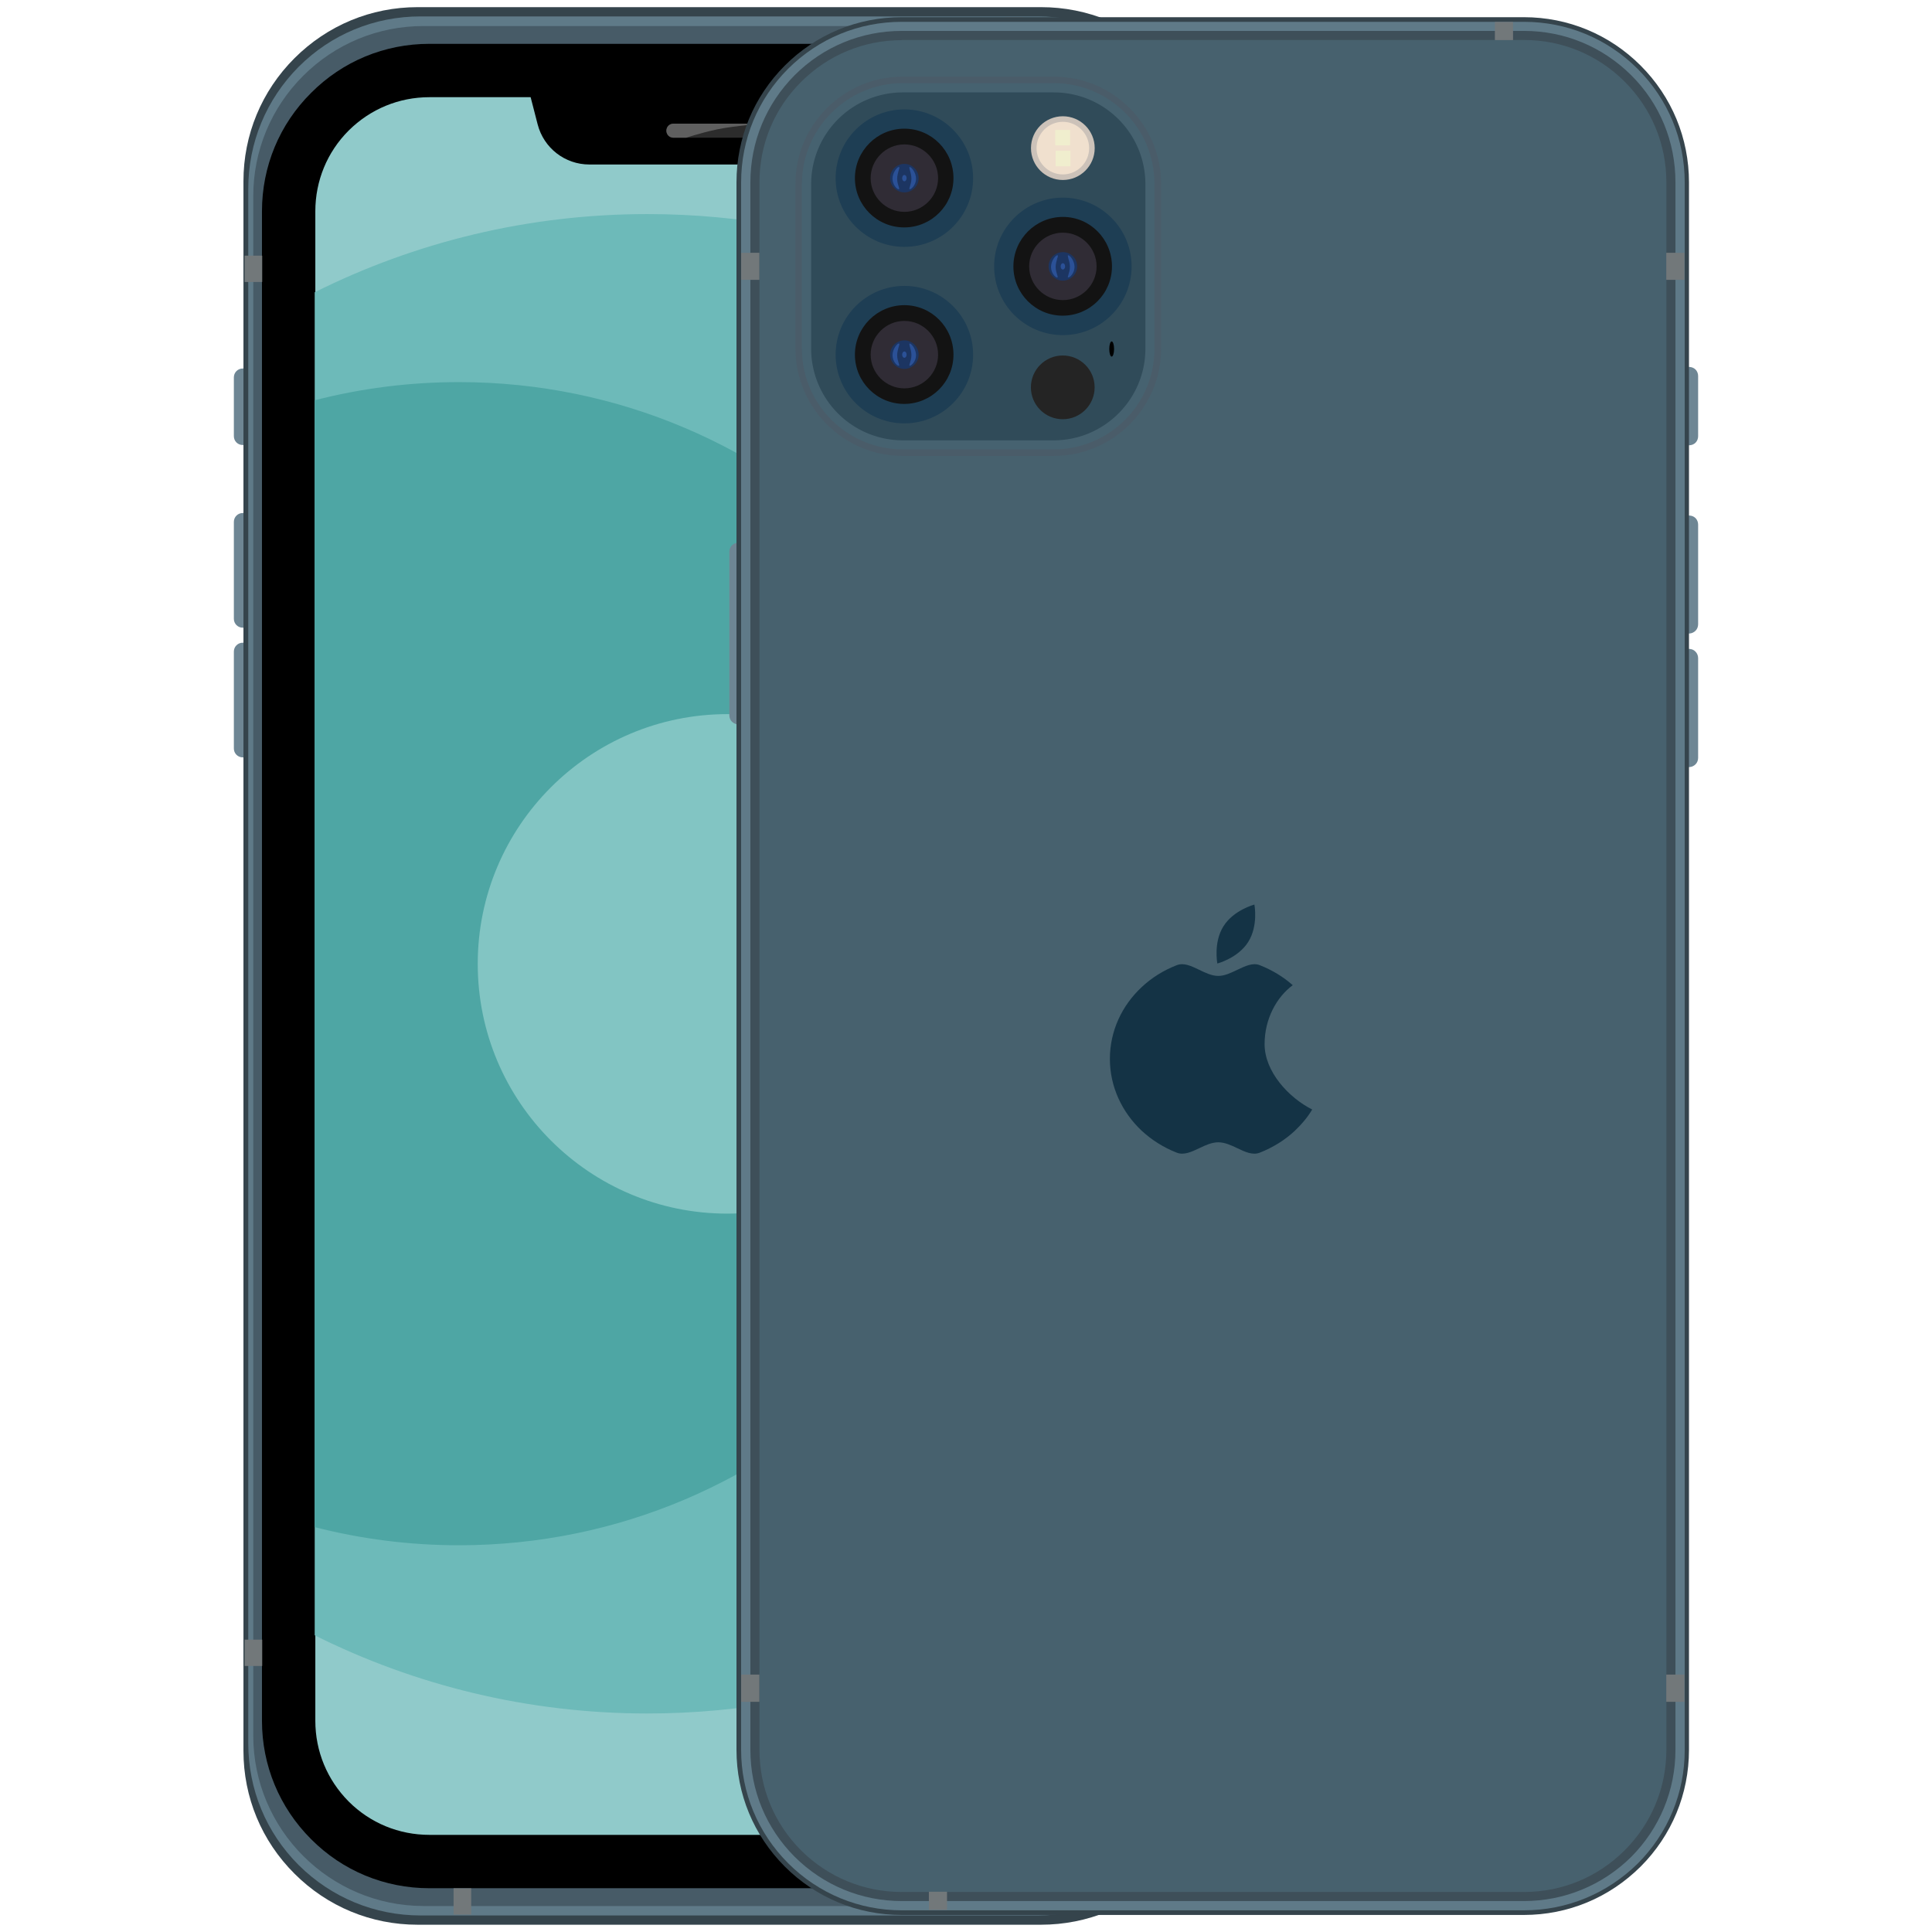 <?xml version="1.0" standalone="no"?><!DOCTYPE svg PUBLIC "-//W3C//DTD SVG 1.1//EN" "http://www.w3.org/Graphics/SVG/1.1/DTD/svg11.dtd"><svg t="1678374251596" class="icon" viewBox="0 0 1024 1024" version="1.1" xmlns="http://www.w3.org/2000/svg" p-id="1266" xmlns:xlink="http://www.w3.org/1999/xlink" width="200" height="200"><path d="M128.662 235.865c-2.651 0-4.714-2.062-4.714-4.714v-31.129c0-1.277 0.491-2.455 1.375-3.339 0.884-0.884 2.062-1.375 3.339-1.375h6.579v40.458l-6.579 0.098z m-3.339 95.449c-0.884-0.884-1.375-2.062-1.375-3.339v-51.358c0-1.277 0.491-2.455 1.375-3.339 0.884-0.884 2.062-1.375 3.339-1.375h6.579v60.785h-6.579c-1.277 0-2.455-0.491-3.339-1.375z m512.499 48.117v-93.583h6.579c1.277 0 2.455 0.491 3.339 1.375 0.884 0.884 1.375 2.062 1.375 3.339v84.156c0 2.651-2.062 4.714-4.714 4.714h-6.579z m-512.499 20.622c-0.884-0.884-1.375-2.062-1.375-3.339v-51.358c0-1.277 0.491-2.455 1.375-3.339 0.884-0.884 2.062-1.375 3.339-1.375h6.579v60.785h-6.579c-1.277 0-2.455-0.491-3.339-1.375z" fill="#6E8694" p-id="1267"></path><path d="M551.676 1020.144h-330.34c-24.648 0-47.823-9.623-65.204-27.005-17.479-17.381-27.103-40.556-27.103-65.204v-831.841c0-24.648 9.623-47.823 27.005-65.204 17.479-17.479 40.654-27.103 65.302-27.103h330.439c24.648 0 47.823 9.623 65.204 27.005 17.381 17.381 27.005 40.556 27.005 65.204v831.841c0 24.648-9.623 47.823-27.005 65.204-17.479 17.578-40.654 27.103-65.302 27.103z m-330.34-987.191c-16.89 0-32.798 6.579-44.68 18.461-11.882 11.98-18.461 27.79-18.461 44.68v831.841c0 16.89 6.579 32.7 18.461 44.582 11.882 11.98 27.79 18.56 44.68 18.56h330.439c16.89 0 32.7-6.579 44.582-18.461 11.882-11.882 18.461-27.79 18.461-44.582v-831.939c0-16.89-6.579-32.7-18.461-44.582-11.98-11.98-27.79-18.56-44.68-18.56h-330.34z" fill="#35444C" p-id="1268"></path><path d="M550.203 1015.234h-327.296c-24.353 0-47.332-9.525-64.615-26.71-17.283-17.283-26.71-40.163-26.71-64.615v-823.887c0-24.353 9.525-47.332 26.71-64.615 17.283-17.283 40.163-26.71 64.615-26.71h327.198c24.353 0 47.332 9.525 64.615 26.71 17.283 17.283 26.71 40.163 26.71 64.615v823.887c0 24.353-9.525 47.332-26.71 64.615-17.185 17.283-40.163 26.71-64.517 26.71z m-327.296-977.666c-16.694 0-32.406 6.481-44.189 18.265-11.784 11.784-18.265 27.496-18.265 44.189v823.887c0 16.694 6.481 32.406 18.265 44.189s27.496 18.265 44.189 18.265h327.198c16.694 0 32.406-6.481 44.189-18.265 11.784-11.784 18.265-27.496 18.265-44.189v-823.887c0-16.694-6.481-32.406-18.265-44.189-11.784-11.784-27.496-18.265-44.189-18.265h-327.198z" fill="#5F7A88" p-id="1269"></path><path d="M548.632 1010.226h-324.056c-49.787 0-90.343-40.556-90.343-90.343v-815.835c0-24.157 9.427-46.841 26.415-63.829 17.087-17.087 39.77-26.415 63.829-26.415h324.056c49.787 0 90.343 40.556 90.343 90.343v815.835c0 49.787-40.458 90.245-90.245 90.245z m-324.056-968.141c-16.596 0-32.111 6.481-43.895 18.167-11.686 11.686-18.167 27.299-18.167 43.797v815.835c0 34.173 27.79 62.062 62.062 62.062h324.056c34.173 0 62.062-27.79 62.062-62.062v-815.835c0-34.173-27.79-62.062-62.062-62.062h-324.056z" fill="#475B67" p-id="1270"></path><path d="M152.891 912.027c0 19.836 7.856 38.788 21.898 52.831 14.042 14.042 32.995 21.898 52.831 21.898h317.771c19.836 0 38.788-7.856 52.831-21.898 13.944-14.042 21.8-33.093 21.8-52.831v-800.025c0-19.836-7.856-38.788-21.898-52.831-13.944-13.944-32.897-21.8-52.733-21.8h-317.771c-19.836 0-38.788 7.856-52.831 21.898s-21.898 32.897-21.898 52.733v800.025z" fill="#90CACA" p-id="1271"></path><path d="M545.391 1000.799h-317.771c-23.764 0-46.055-9.231-62.749-26.023-16.792-16.792-26.023-39.083-26.023-62.749v-800.025c0-23.764 9.231-46.055 26.023-62.749 16.694-16.792 38.985-26.023 62.749-26.023h317.771c23.764 0 46.055 9.231 62.749 26.023 16.792 16.792 26.023 39.083 26.023 62.749v800.025c0 23.764-9.231 46.055-26.023 62.749-16.694 16.792-38.985 26.023-62.749 26.023z m-317.771-949.287c-16.203 0-31.325 6.285-42.815 17.676-11.391 11.391-17.676 26.612-17.676 42.815v800.025c0 16.203 6.285 31.325 17.676 42.815 11.391 11.391 26.612 17.676 42.815 17.676h317.771c16.203 0 31.325-6.285 42.815-17.676s17.676-26.612 17.676-42.815v-800.025c0-16.203-6.285-31.325-17.676-42.815s-26.612-17.676-42.815-17.676h-317.771z" p-id="1272"></path><path d="M166.796 866.745c53.125 26.514 113.027 41.44 176.365 41.44 100.752 0 192.666-37.708 262.583-99.868v-595.084c-69.819-62.062-161.831-99.77-262.583-99.77-63.338 0-123.239 14.926-176.365 41.44v711.842z" fill="#6DBAB9" p-id="1273"></path><path d="M166.796 809.397c24.451 6.285 50.081 9.623 76.497 9.623 169.687 0 307.264-137.969 307.264-308.246 0-170.178-137.576-308.246-307.264-308.246-26.415 0-52.045 3.339-76.497 9.623v597.244z" fill="#4EA6A4" p-id="1274"></path><path d="M385.583 378.501c-73.06 0-132.372 59.312-132.372 132.372s59.214 132.372 132.274 132.372c73.06 0 132.274-59.214 132.274-132.372 0.098-73.06-59.116-132.372-132.175-132.372z" fill="#82C5C3" p-id="1275"></path><path d="M491.984 50.756h-210.931l3.928 15.221c3.241 12.471 14.435 21.211 27.397 21.211h148.28c12.962 0 24.157-8.74 27.397-21.211l3.928-15.221z" p-id="1276"></path><path d="M353.191 69.269c0 0.982 0.393 1.964 1.08 2.651s1.669 1.08 2.651 1.08h57.25c0.982 0 1.964-0.393 2.651-1.08s1.08-1.669 1.08-2.651c0-0.982-0.393-1.964-1.08-2.651s-1.669-1.08-2.651-1.08h-57.25c-0.982 0-1.964 0.393-2.651 1.08s-1.08 1.669-1.08 2.651z" fill="#2C2C2C" p-id="1277"></path><path d="M353.191 69.269c0 0.982 0.393 1.964 1.08 2.651s1.669 1.08 2.651 1.08h6.776s7.267-2.455 16.301-4.419c9.231-1.964 25.237-3.044 25.237-3.044h-48.314c-0.982 0-1.964 0.393-2.651 1.08s-1.08 1.669-1.08 2.651z" fill="#5F5F5F" p-id="1278"></path><path d="M434.593 64.133c-2.848 0-5.106 2.357-5.106 5.106 0 2.848 2.259 5.205 5.106 5.205 2.848 0 5.205-2.259 5.205-5.205 0-2.75-2.357-5.106-5.205-5.106z" fill="#324864" p-id="1279"></path><path d="M432.334 66.588c-0.393-0.196-0.884 0.098-0.982 0.491-0.196 0.491 0 0.982 0.393 1.08 0.295 0.098 0.393-0.295 0.393-0.687 0-0.098 0.098-0.295 0.098-0.393 0.098-0.098 0.196-0.196 0.196-0.295 0.098-0.098 0.098-0.196-0.098-0.196z m6.383 0.884c-0.393-0.295-0.687 0.295-1.08 1.178-0.295 0.491-0.589 1.178-1.08 1.866-0.491 0.687-0.982 1.178-1.473 1.669-0.687 0.687-1.178 1.08-0.786 1.375 0.687 0.491 2.651-0.196 3.83-1.866 1.277-1.669 1.277-3.732 0.589-4.223z" fill="#436086" p-id="1280"></path><path d="M542.471 23.167V9.223h-9.329v13.944h9.329z m-403.498 126.284h-9.329v-13.944h9.329v13.944z m504.545 0h-9.329v-13.944h9.329v13.944z m-513.874 733.544h9.329v-13.944h-9.329v13.944z m513.874 0h-9.329v-13.944h9.329v13.944z m-393.777 117.838v13.944h-9.329v-13.944h9.329z" fill="#72787A" p-id="1281"></path><path d="M888.456 236.114v-41.636h6.776c1.277 0 2.553 0.491 3.437 1.375 0.884 0.884 1.375 2.16 1.375 3.437v31.915c0 1.277-0.491 2.553-1.375 3.437-0.884 0.884-2.16 1.375-3.437 1.375l-6.776 0.098z m10.213 98.199c-0.884 0.884-2.16 1.473-3.437 1.473h-6.776v-62.553h6.776c1.277 0 2.553 0.491 3.437 1.375 0.884 0.884 1.375 2.16 1.375 3.437v52.831c0 1.277-0.491 2.553-1.375 3.437z m-510.731 48.216c-0.884-0.884-1.375-2.16-1.375-3.437v-86.611c0-1.277 0.491-2.553 1.375-3.437 0.884-0.884 2.16-1.375 3.437-1.375h6.776v96.333h-6.776c-1.277-0.098-2.455-0.589-3.437-1.473z m500.519 23.96v-62.553h6.776c1.277 0 2.553 0.491 3.437 1.473 0.884 0.884 1.375 2.16 1.375 3.437v52.831c0 1.277-0.491 2.553-1.375 3.437-0.884 0.884-2.16 1.473-3.437 1.473l-6.776-0.098z" fill="#6E8694" p-id="1282"></path><path d="M807.697 1014.964h-329.849c-23.371 0-45.368-9.132-61.865-25.63-16.497-16.497-25.63-38.494-25.63-61.865v-830.859c0-23.371 9.132-45.368 25.63-61.865 16.497-16.497 38.494-25.63 61.865-25.63h329.849c23.371 0 45.368 9.132 61.865 25.63 16.497 16.497 25.63 38.494 25.63 61.865v830.859c0 23.371-9.132 45.368-25.63 61.865-16.596 16.497-38.494 25.63-61.865 25.63z m-329.849-986.406c-18.167 0-35.253 7.07-48.117 19.934-12.864 12.864-19.934 29.951-19.934 48.117v830.859c0 18.167 7.07 35.253 19.934 48.117 12.864 12.864 29.951 19.934 48.117 19.934h329.849c18.167 0 35.253-7.07 48.117-19.934 12.864-12.864 19.934-29.951 19.934-48.117v-830.859c0-18.167-7.07-35.253-19.934-48.117-12.864-12.864-29.951-19.934-48.117-19.934h-329.849z" fill="#35444C" p-id="1283"></path><path d="M807.697 1012.509h-329.751c-22.684 0-44.091-8.838-60.196-24.942-16.006-16.006-24.942-37.414-24.942-60.098v-830.859c0-22.684 8.838-44.091 24.942-60.196 16.105-16.006 37.414-24.844 60.196-24.844h329.849c22.684 0 44.091 8.838 60.196 24.942s24.942 37.414 24.942 60.196v830.859c0 22.684-8.838 44.091-24.942 60.196-16.203 15.908-37.512 24.746-60.294 24.746z m-329.751-986.406c-18.854 0-36.53 7.365-49.885 20.622-13.257 13.355-20.622 31.031-20.622 49.885v830.859c0 18.854 7.365 36.53 20.622 49.885 13.355 13.355 31.031 20.622 49.885 20.622h329.849c18.854 0 36.53-7.365 49.885-20.622 13.355-13.355 20.622-31.031 20.622-49.885v-830.859c0-18.854-7.365-36.53-20.622-49.885-13.355-13.355-31.031-20.622-49.885-20.622h-329.849z" fill="#5F7A88" p-id="1284"></path><path d="M477.946 18.836c-20.622 0-40.36 8.15-54.991 22.782s-22.782 34.37-22.782 54.991v830.859c0 20.622 8.15 40.36 22.782 54.991 14.632 14.632 34.37 22.782 54.991 22.782h329.849c20.622 0 40.36-8.15 54.991-22.782 14.632-14.632 22.782-34.37 22.782-54.991v-830.859c0-20.622-8.15-40.36-22.782-54.991s-34.468-22.782-55.089-22.782h-329.751z" fill="#47616E" p-id="1285"></path><path d="M807.697 1007.599h-329.751c-21.407 0-41.538-8.347-56.759-23.469-15.123-15.123-23.469-35.253-23.469-56.661v-830.859c0-21.407 8.347-41.538 23.469-56.759 15.123-15.123 35.352-23.469 56.759-23.469h329.849c21.407 0 41.538 8.347 56.759 23.469s23.469 35.253 23.469 56.759v830.859c0 21.407-8.347 41.538-23.469 56.759-15.221 15.024-35.45 23.371-56.857 23.371z m-329.751-986.308c-20.131 0-39.083 7.856-53.322 22.095-14.239 14.141-22.095 33.093-22.095 53.224v830.859c0 20.131 7.856 39.083 22.095 53.322 14.239 14.141 33.191 21.997 53.322 21.997h329.849c20.131 0 39.083-7.856 53.322-22.095s22.095-33.191 22.095-53.322v-830.761c0-20.131-7.856-39.083-22.095-53.322s-33.191-22.095-53.322-22.095h-329.849z" fill="#3E4F59" p-id="1286"></path><path d="M801.943 21.255v-9.623h-9.623v9.623h9.623z m-399.472 127.069h-9.623v-14.337h9.623v14.337z m490.306 0h-9.623v-14.337h9.623v14.337z m-499.93 753.675h9.623v-14.435h-9.623v14.435z m499.93 0h-9.623v-14.435h9.623v14.435z m-390.831 100.654v9.623h-9.623v-9.623h9.623z" fill="#72787A" p-id="1287"></path><path d="M648.459 490.939c5.401-8.641 16.399-11.489 16.399-11.489s2.16 11.096-3.241 19.738-16.399 11.489-16.399 11.489-2.16-11.195 3.241-19.738z m19.247 20.622c-3.732-1.473-7.758 0.491-11.882 2.455-3.339 1.571-6.678 3.241-10.114 3.241-3.437 0-6.874-1.669-10.114-3.241-4.124-1.964-8.052-3.928-11.882-2.455-7.07 2.75-13.355 6.678-18.658 11.686-10.409 9.722-16.792 23.175-16.792 38.003 0 14.828 6.481 28.281 16.792 38.003 5.303 4.91 11.587 8.936 18.658 11.686 3.732 1.473 7.758-0.393 11.882-2.357 3.241-1.571 6.678-3.142 10.114-3.142 3.437 0 6.874 1.571 10.114 3.142 4.124 1.964 8.15 3.83 11.882 2.357 6.972-2.75 13.355-6.678 18.658-11.686 3.535-3.339 6.678-7.07 9.132-11.195-12.471-6.285-25.237-20.033-25.237-34.664 0-13.355 6.383-24.942 14.926-31.227-5.106-4.517-10.998-8.052-17.479-10.605z" fill="#143345" p-id="1288"></path><path d="M429.931 184.782a48.613 48.613 0 0 0 48.608 48.608h79.934c26.808 0 48.608-21.8 48.608-48.608v-87.2c0-12.864-5.106-25.237-14.239-34.37s-21.407-14.239-34.37-14.239h-79.934a48.613 48.613 0 0 0-48.608 48.608v87.2z" fill="#3B5A6C" p-id="1289"></path><path d="M558.474 241.639h-79.934c-15.221 0-29.46-5.892-40.261-16.694-10.704-10.704-16.694-25.041-16.694-40.261v-87.102c0-15.221 5.892-29.46 16.694-40.261 10.704-10.704 25.041-16.694 40.261-16.694h79.934c15.221 0 29.46 5.892 40.261 16.694 10.704 10.704 16.694 25.041 16.694 40.261v87.2c0 31.325-25.532 56.857-56.955 56.857z m-79.934-184.417c-10.802 0-20.916 4.223-28.576 11.784-7.659 7.659-11.784 17.774-11.784 28.576v87.2c0 10.802 4.223 20.916 11.784 28.576 7.659 7.659 17.774 11.784 28.576 11.784h79.934c22.291 0 40.36-18.069 40.36-40.36v-87.2c0-10.802-4.223-20.916-11.784-28.576-7.659-7.659-17.774-11.784-28.576-11.784h-79.934z" fill="#4A5C69" p-id="1290"></path><path d="M429.931 184.782a48.613 48.613 0 0 0 48.608 48.608h79.934c26.808 0 48.608-21.8 48.608-48.608v-87.2c0-12.864-5.106-25.237-14.239-34.37s-21.407-14.239-34.37-14.239h-79.934a48.613 48.613 0 0 0-48.608 48.608v87.2z" fill="#3B5A6C" p-id="1291"></path><path d="M558.474 238.202h-79.934c-14.239 0-27.692-5.597-37.806-15.614-10.114-10.114-15.712-23.568-15.712-37.806v-87.2c0-14.239 5.597-27.692 15.712-37.806s23.568-15.712 37.806-15.712h79.934c14.239 0 27.692 5.597 37.806 15.614 10.114 10.114 15.614 23.568 15.614 37.806v87.2c0.098 29.558-23.862 53.518-53.42 53.518z m-79.934-184.417c-11.686 0-22.684 4.615-30.933 12.864-8.249 8.249-12.766 19.247-12.766 30.933v87.2c0 11.686 4.517 22.684 12.766 30.933 8.249 8.249 19.247 12.766 30.933 12.766h79.934c24.157 0 43.698-19.64 43.698-43.698v-87.2c0-11.686-4.517-22.684-12.766-30.933-8.249-8.249-19.247-12.766-30.933-12.766h-79.934z" fill="#466270" p-id="1292"></path><path d="M607.082 97.582c0-12.864-5.106-25.237-14.239-34.37s-21.407-14.239-34.37-14.239h-79.934a48.613 48.613 0 0 0-48.608 48.608v87.2a48.613 48.613 0 0 0 48.608 48.608h79.934c26.808 0 48.608-21.8 48.608-48.608v-87.2z" fill="#304B59" p-id="1293"></path><path d="M479.337 63.091c-17.283 0-31.325 14.042-31.325 31.325s14.042 31.325 31.325 31.325 31.325-14.042 31.325-31.325-14.042-31.325-31.325-31.325z" fill="#131313" p-id="1294"></path><path d="M479.337 130.848c-20.131 0-36.432-16.301-36.432-36.432s16.399-36.432 36.432-36.432 36.432 16.301 36.432 36.432-16.301 36.432-36.432 36.432z m0-62.651c-14.435 0-26.219 11.784-26.219 26.219s11.686 26.121 26.121 26.121 26.121-11.686 26.121-26.121-11.587-26.219-26.023-26.219z" fill="#1E3E54" p-id="1295"></path><path d="M479.337 81.65c-7.07 0-12.766 5.696-12.766 12.766 0 6.972 5.696 12.766 12.766 12.766s12.766-5.696 12.766-12.766c-0.098-7.07-5.794-12.766-12.766-12.766z" fill="#1C3562" p-id="1296"></path><path d="M479.337 112.288c-9.82 0-17.872-8.052-17.872-17.872s8.052-17.872 17.872-17.872 17.872 8.052 17.872 17.872-8.052 17.872-17.872 17.872z m0-25.433c-4.223 0-7.561 3.437-7.561 7.561s3.437 7.561 7.561 7.561 7.561-3.437 7.561-7.561-3.437-7.561-7.561-7.561z" fill="#302C35" p-id="1297"></path><path d="M473.052 94.711c0-3.241 2.455-6.187 3.339-6.187 0.491 0 0.295 0.786-0.098 1.866-0.295 1.178-0.786 2.75-0.786 4.321 0 1.669 0.491 3.142 0.786 4.124 0.295 0.884 0.491 1.473 0 1.473-0.884 0-3.241-2.357-3.241-5.597z m9.231 4.124c0.295-0.982 0.786-2.455 0.786-4.124 0-1.571-0.393-3.142-0.786-4.321-0.295-1.178-0.491-1.866-0.098-1.866 0.884 0 3.339 2.946 3.339 6.187s-2.455 5.597-3.339 5.597c-0.393 0-0.196-0.589 0.098-1.473z m-4.124-4.419c0-0.884 0.491-1.669 1.178-1.669s1.178 0.687 1.178 1.669c0 0.884-0.491 1.669-1.178 1.669s-1.178-0.786-1.178-1.669z" fill="#2B5197" p-id="1298"></path><path d="M479.337 156.639c-17.283 0-31.325 14.042-31.325 31.325s14.042 31.325 31.325 31.325 31.325-14.042 31.325-31.325-14.042-31.325-31.325-31.325z" fill="#131313" p-id="1299"></path><path d="M479.337 224.396c-20.131 0-36.432-16.301-36.432-36.432s16.399-36.432 36.432-36.432 36.432 16.301 36.432 36.432-16.301 36.432-36.432 36.432z m0-62.651c-14.435 0-26.219 11.784-26.219 26.219s11.686 26.121 26.121 26.121 26.121-11.686 26.121-26.121-11.587-26.219-26.023-26.219z" fill="#1E3E54" p-id="1300"></path><path d="M479.337 175.198c-7.07 0-12.766 5.696-12.766 12.766 0 6.972 5.696 12.766 12.766 12.766s12.766-5.696 12.766-12.766c-0.098-7.07-5.794-12.766-12.766-12.766z" fill="#1C3562" p-id="1301"></path><path d="M479.337 205.836c-9.82 0-17.872-8.052-17.872-17.872s8.052-17.872 17.872-17.872 17.872 8.052 17.872 17.872-8.052 17.872-17.872 17.872z m0-25.433c-4.223 0-7.561 3.437-7.561 7.561s3.437 7.561 7.561 7.561 7.561-3.437 7.561-7.561-3.437-7.561-7.561-7.561z" fill="#302C35" p-id="1302"></path><path d="M473.052 188.259c0-3.241 2.455-6.187 3.339-6.187 0.491 0 0.295 0.786-0.098 1.866-0.295 1.178-0.786 2.75-0.786 4.321 0 1.669 0.491 3.142 0.786 4.124 0.295 0.884 0.491 1.473 0 1.473-0.884 0-3.241-2.357-3.241-5.597z m9.231 4.124c0.295-0.982 0.786-2.455 0.786-4.124 0-1.571-0.393-3.142-0.786-4.321-0.295-1.178-0.491-1.866-0.098-1.866 0.884 0 3.339 2.946 3.339 6.187s-2.455 5.597-3.339 5.597c-0.393 0-0.196-0.589 0.098-1.473z m-4.124-4.419c0-0.884 0.491-1.669 1.178-1.669s1.178 0.687 1.178 1.669c0 0.884-0.491 1.669-1.178 1.669s-1.178-0.786-1.178-1.669z" fill="#2B5197" p-id="1303"></path><path d="M563.344 109.864c-17.283 0-31.325 14.042-31.325 31.325s14.042 31.325 31.325 31.325 31.325-14.042 31.325-31.325-14.042-31.325-31.325-31.325z" fill="#131313" p-id="1304"></path><path d="M563.344 177.621c-20.131 0-36.432-16.301-36.432-36.432s16.399-36.432 36.432-36.432 36.432 16.301 36.432 36.432-16.301 36.432-36.432 36.432z m0-62.651c-14.435 0-26.219 11.784-26.219 26.219s11.686 26.121 26.121 26.121 26.121-11.686 26.121-26.121-11.587-26.219-26.023-26.219z" fill="#1E3E54" p-id="1305"></path><path d="M563.344 128.423c-7.07 0-12.766 5.696-12.766 12.766 0 6.972 5.696 12.766 12.766 12.766s12.766-5.696 12.766-12.766c-0.098-7.07-5.794-12.766-12.766-12.766z" fill="#1C3562" p-id="1306"></path><path d="M563.344 159.061c-9.82 0-17.872-8.052-17.872-17.872s8.052-17.872 17.872-17.872 17.872 8.052 17.872 17.872-8.052 17.872-17.872 17.872z m0-25.433c-4.223 0-7.561 3.437-7.561 7.561 0 4.223 3.437 7.561 7.561 7.561s7.561-3.437 7.561-7.561c0-4.223-3.437-7.561-7.561-7.561z" fill="#302C35" p-id="1307"></path><path d="M557.059 141.484c0-3.241 2.455-6.187 3.339-6.187 0.491 0 0.295 0.786-0.098 1.866-0.295 1.178-0.786 2.75-0.786 4.321 0 1.669 0.491 3.142 0.786 4.124 0.295 0.884 0.491 1.473 0 1.473-0.884 0-3.241-2.357-3.241-5.597z m9.231 4.124c0.295-0.982 0.786-2.455 0.786-4.124 0-1.571-0.393-3.142-0.786-4.321-0.295-1.178-0.491-1.866-0.098-1.866 0.884 0 3.339 2.946 3.339 6.187s-2.455 5.597-3.339 5.597c-0.393 0-0.196-0.589 0.098-1.473z m-4.124-4.419c0-0.884 0.491-1.669 1.178-1.669s1.178 0.687 1.178 1.669c0 0.884-0.491 1.669-1.178 1.669s-1.178-0.786-1.178-1.669z" fill="#2B5197" p-id="1308"></path><path d="M563.33 63.091c-8.543 0-15.417 6.874-15.417 15.417s6.874 15.417 15.417 15.417 15.417-6.874 15.417-15.417-6.874-15.417-15.417-15.417z" fill="#F0E0CE" p-id="1309"></path><path d="M563.33 95.398c-9.329 0-16.89-7.561-16.89-16.89s7.561-16.89 16.89-16.89 16.89 7.561 16.89 16.89-7.561 16.89-16.89 16.89z m0-30.834c-7.659 0-13.944 6.285-13.944 13.944 0 7.659 6.285 13.944 13.944 13.944 7.659 0 13.944-6.285 13.944-13.944 0-7.659-6.285-13.944-13.944-13.944z" fill="#CCC2B9" p-id="1310"></path><path d="M567.16 77.035h-7.856v-8.15h7.856v8.15z m0.196 11.096h-7.856v-8.249h7.856v8.249z" fill="#F0EECE" p-id="1311"></path><path d="M563.285 188.416c-9.329 0-16.89 7.561-16.89 16.89s7.561 16.89 16.89 16.89 16.89-7.561 16.89-16.89-7.561-16.89-16.89-16.89z" fill="#242424" p-id="1312"></path><path d="M589.21 189.005c0.687 0 1.277-1.768 1.277-4.026s-0.589-4.026-1.277-4.026c-0.687 0-1.277 1.768-1.277 4.026s0.589 4.026 1.277 4.026z" p-id="1313"></path></svg>